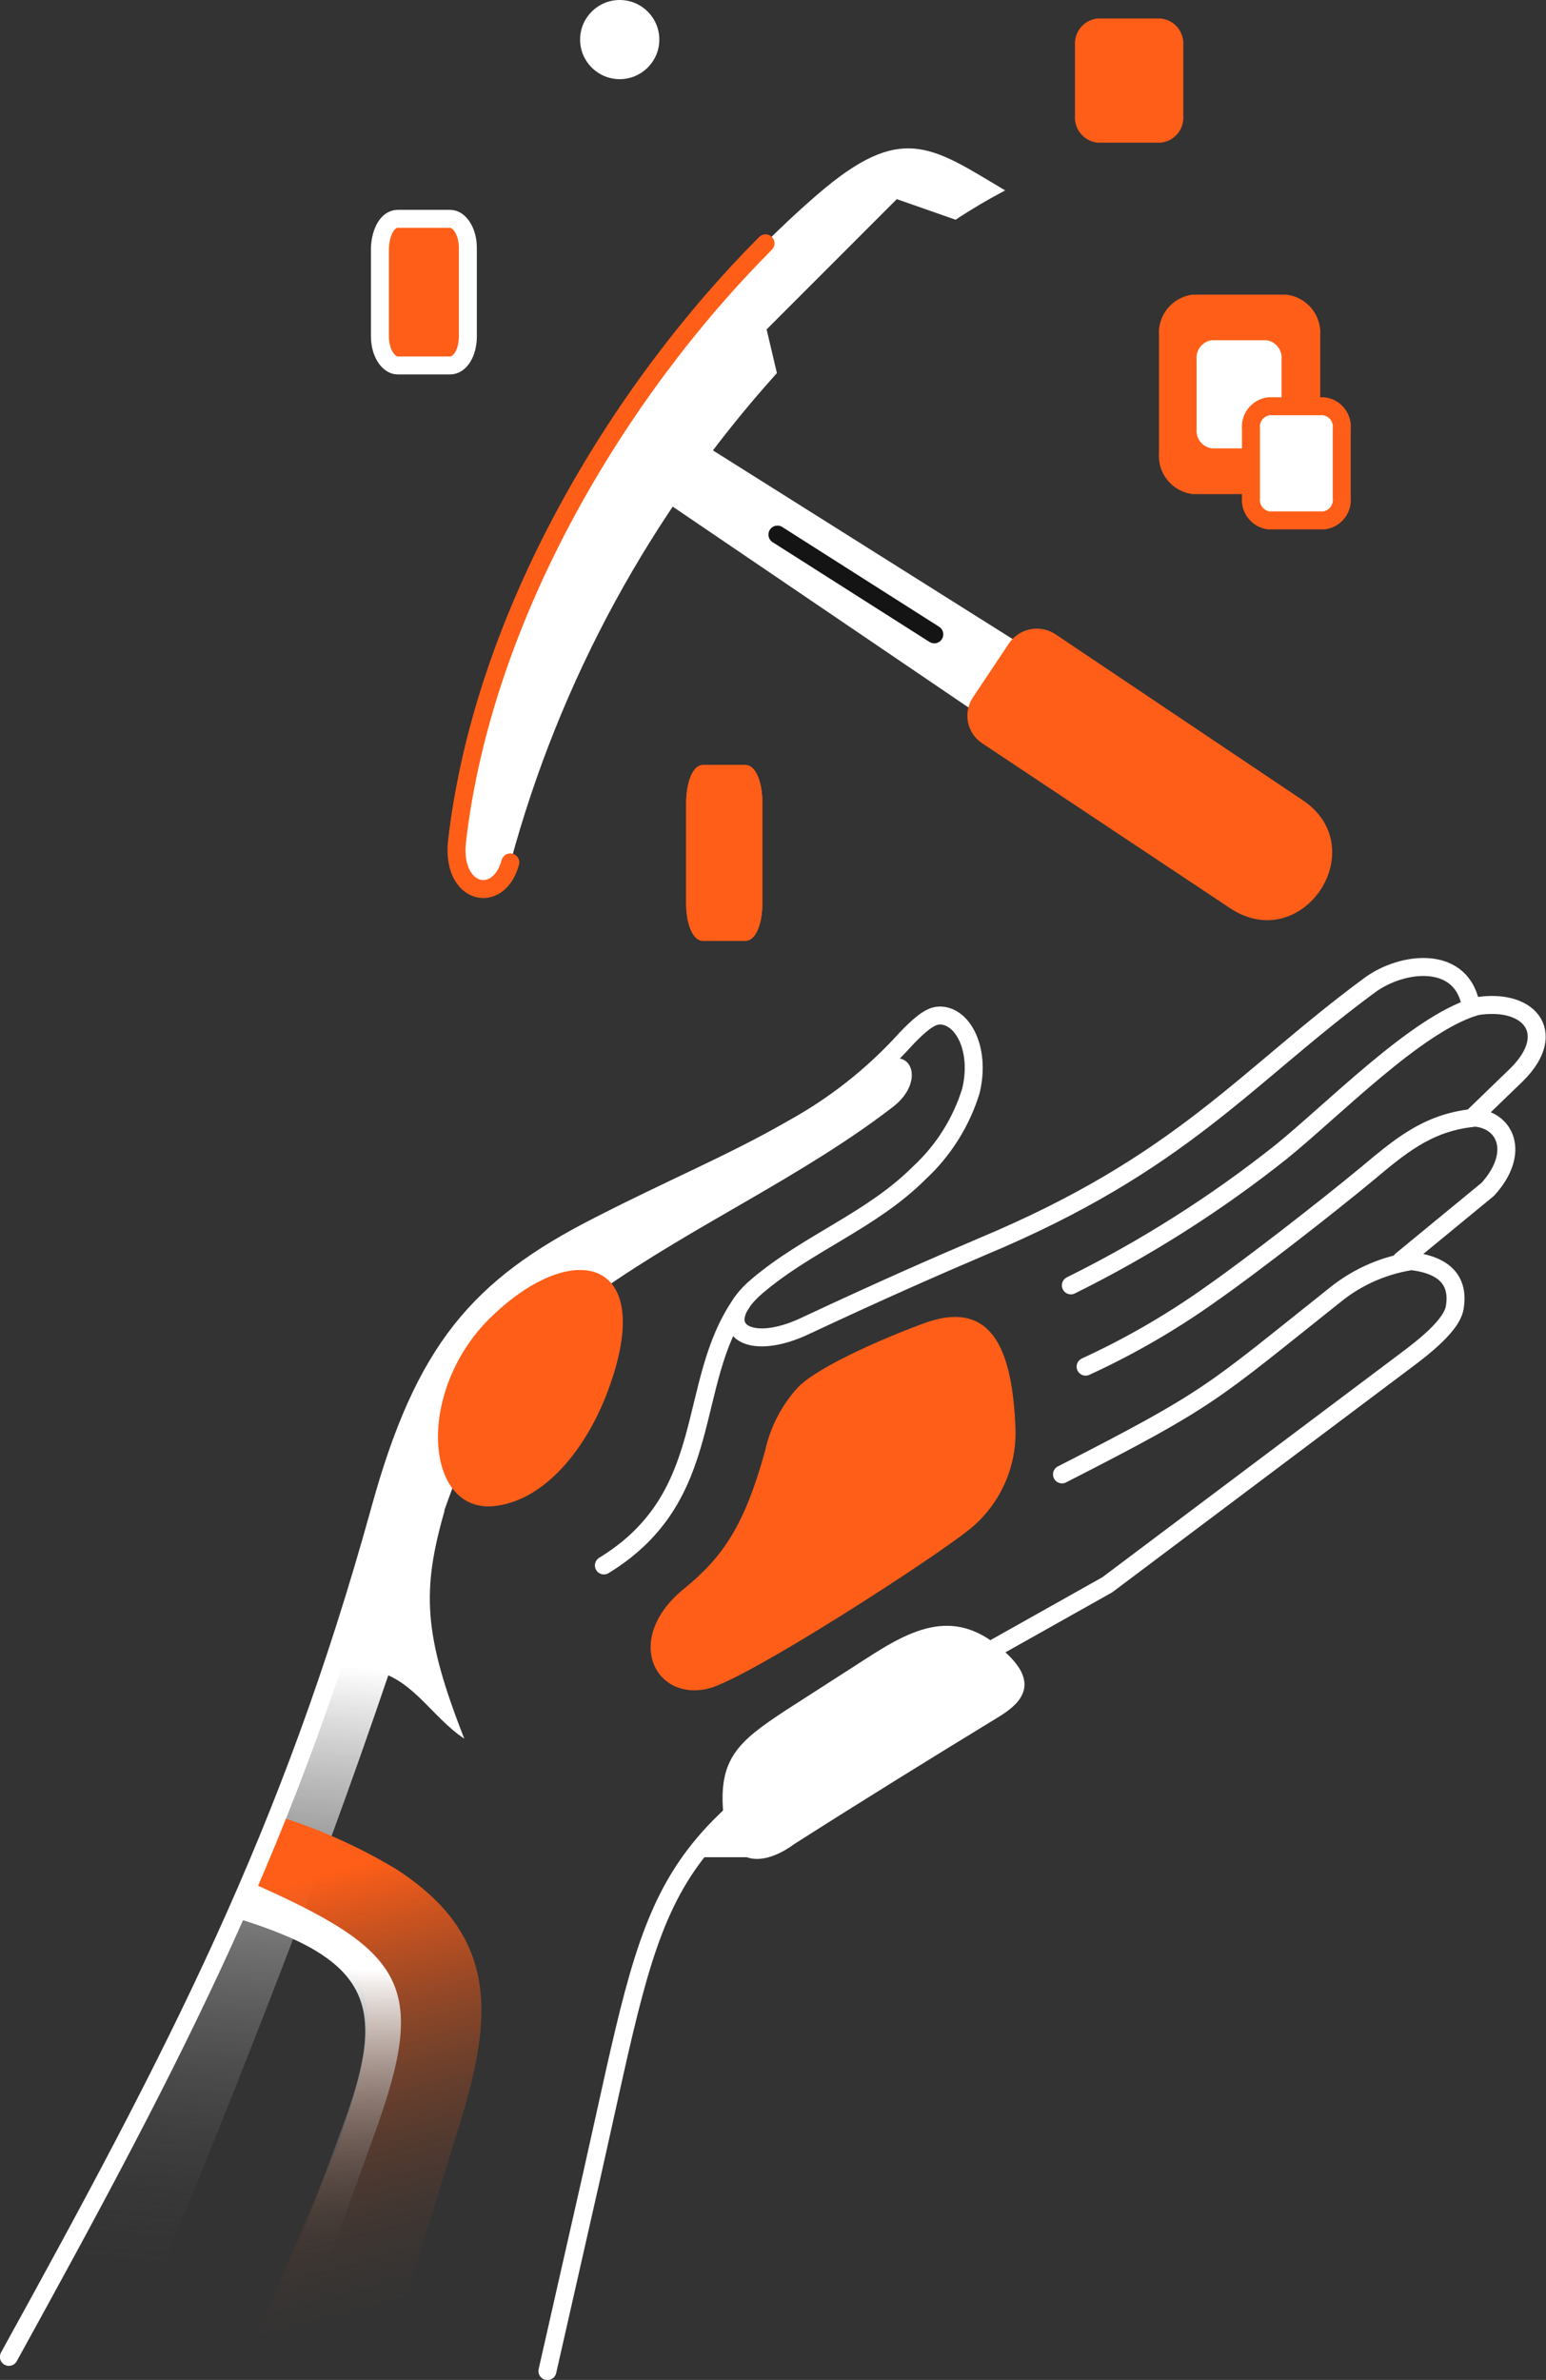 <svg width="258" height="397" viewBox="0 0 258 397" fill="none" xmlns="http://www.w3.org/2000/svg">
<rect x="0" y="0" width="258" height="397" fill="#333333" stroke="none"/>
<g clip-path="url(#clip0_705_21685)">
<path fill-rule="evenodd" clip-rule="evenodd" d="M1.482 393.151L20.838 393.654C37.348 353.478 51.813 317.801 65.063 278.691C69.717 264.953 72.918 255.005 75.942 247.07C81.87 231.971 86.731 224.954 100.129 215.391C115.928 204.288 133.891 196.294 149.038 184.629C154.966 180.04 151.557 173.438 146.311 178.175C142.015 182.123 137.246 185.524 132.112 188.3C122.36 193.926 112.401 198.011 99.981 204.377C79.854 214.651 70.784 225.102 63.433 251.748C48.405 306.195 29.582 342.197 1.482 393.151Z" fill="url(#paint0_linear_705_21685)"/>
<path fill-rule="evenodd" clip-rule="evenodd" d="M40.965 394.217L64.204 394.78L76.712 354.366C82.255 336.395 83.322 322.923 66.16 311.821C59.94 308.078 53.292 305.096 46.359 302.939C44.077 308.86 44.077 308.475 41.557 314.219C64.441 325.795 64.589 335.358 56.023 358.629L40.965 394.217Z" fill="url(#paint1_linear_705_21685)"/>
<path fill-rule="evenodd" clip-rule="evenodd" d="M42.506 394.217L48.642 394.395L62.603 355.669C71.495 331.095 67.612 325.381 41.676 313.952C40.224 317.476 40.698 316.321 39.157 319.874C62.277 326.891 64.589 334.677 57.208 354.662L42.506 394.217Z" fill="url(#paint2_linear_705_21685)"/>
<path d="M1.482 393.151C29.582 342.197 48.405 306.195 63.433 251.807C70.784 225.161 79.854 214.651 99.981 204.436C112.401 198.071 122.36 193.985 132.112 188.36C139.286 184.43 145.749 179.326 151.231 173.26C153.276 171.128 155.085 169.5 156.626 169.411C160.539 169.174 163.74 174.888 162.021 181.994C160.403 187.218 157.439 191.925 153.425 195.643C145.421 203.637 134.869 207.308 126.392 214.503C118.537 221.105 124.346 226.079 134.721 221.016C147.378 215.095 156.389 211.157 163.888 207.959C197.324 193.985 207.728 179.714 228.566 164.348C234.109 160.263 244.187 159.226 245.491 168.02C255.036 166.006 260.312 172.194 253.079 179.3L245.728 186.406C251.301 186.583 253.821 192.327 248.278 198.396L233.872 210.239C241.164 210.565 243.535 213.644 242.764 218.144C242.171 221.579 235.976 225.901 233.279 227.944L184.785 264.361C174.263 270.282 163.71 276.204 153.158 282.125C108.281 307.35 110 313.005 98.795 362.715L91.355 395.52" stroke="white" stroke-width="3" stroke-linecap="round" stroke-linejoin="round"/>
<path d="M246.054 167.96C236.332 170.921 222.667 184.955 213.834 192.12C202.948 200.771 191.174 208.244 178.709 214.414" stroke="white" stroke-width="3" stroke-linecap="round" stroke-linejoin="round"/>
<path d="M245.728 186.494C238.051 187.323 233.457 191.38 227.943 195.969C221.244 201.505 209.062 210.979 202.511 215.568C195.812 220.378 188.665 224.533 181.169 227.974" stroke="white" stroke-width="3" stroke-linecap="round" stroke-linejoin="round"/>
<path d="M236.243 210.269C231.296 210.896 226.623 212.896 222.756 216.042C202.007 232.533 202.333 233.125 177.227 245.945" stroke="white" stroke-width="3" stroke-linecap="round" stroke-linejoin="round"/>
<path d="M123.753 217.345C114.268 230.846 119.752 249.528 100.781 261.134" stroke="white" stroke-width="3" stroke-miterlimit="10" stroke-linecap="round"/>
<path fill-rule="evenodd" clip-rule="evenodd" d="M74.222 251.896C70.369 265.279 70.636 272.621 77.483 290.03C72.029 286.448 68.739 279.727 61.951 278.602L65.063 261.459L74.222 251.896Z" fill="white"/>
<path fill-rule="evenodd" clip-rule="evenodd" d="M121.234 302.761C120.315 293.612 123.516 290.918 131.282 285.796L145.095 276.914C153.425 271.526 160.153 268.654 168.157 276.677C172.573 281.148 169.965 283.842 166.111 286.151C154.759 293.079 143.554 300.007 132.261 307.202C128.437 310.044 122.123 312.087 121.234 302.761Z" fill="white" stroke="white" stroke-miterlimit="10"/>
<path fill-rule="evenodd" clip-rule="evenodd" d="M121.412 304.064L124.909 309.304H116.076L121.412 304.064Z" fill="white" stroke="white" stroke-linecap="round" stroke-linejoin="round"/>
<path fill-rule="evenodd" clip-rule="evenodd" d="M85.19 143.86C93.387 113.541 108.619 85.577 129.652 62.234L127.933 54.951L149.66 33.219L159.472 36.654C162.143 34.886 164.904 33.255 167.741 31.768C155.322 24.337 150.401 20.399 136.44 32.42C108.547 56.49 81.01 98.236 76.179 140.367C75.29 149.101 83.204 151.055 85.19 143.86Z" fill="white"/>
<path fill-rule="evenodd" clip-rule="evenodd" d="M105.05 79.613L105.702 73.337L111.185 70.228L219.021 138.087L216.472 145.755L210.425 151.144L105.05 79.613Z" fill="white"/>
<path fill-rule="evenodd" clip-rule="evenodd" d="M162.851 116.503L168.779 107.621C169.522 106.521 170.663 105.753 171.963 105.476C173.262 105.2 174.618 105.439 175.745 106.141L217.006 133.824C228.536 141.344 217.184 158.664 205.653 151.144L164.155 123.55C163.599 123.178 163.124 122.7 162.756 122.142C162.389 121.584 162.137 120.958 162.015 120.301C161.894 119.645 161.905 118.97 162.048 118.318C162.192 117.666 162.465 117.049 162.851 116.503Z" fill="#FF5E18" stroke="#FF5E18" stroke-miterlimit="10"/>
<path d="M103.419 13.205C107.07 13.205 110.029 10.249 110.029 6.602C110.029 2.956 107.07 0 103.419 0C99.769 0 96.809 2.956 96.809 6.602C96.809 10.249 99.769 13.205 103.419 13.205Z" fill="white"/>
<path d="M127.755 40.591C103.093 65.313 80.595 102.766 76.268 140.367C75.29 149.249 83.204 151.055 85.16 143.86" stroke="#FF5E18" stroke-width="3" stroke-linecap="round" stroke-linejoin="round"/>
<path d="M155.914 105.815L129.741 89.176" stroke="#141414" stroke-width="3" stroke-miterlimit="10" stroke-linecap="round"/>
<path fill-rule="evenodd" clip-rule="evenodd" d="M66.368 36.505H75.112C76.712 36.505 78.076 38.667 78.076 41.331V56.135C78.076 58.8 76.801 60.961 75.112 60.961H66.368C64.796 60.961 63.403 58.8 63.403 56.135V41.331C63.522 38.667 64.678 36.505 66.368 36.505Z" fill="#FF5E18" stroke="white" stroke-width="3" stroke-miterlimit="10"/>
<path fill-rule="evenodd" clip-rule="evenodd" d="M199.043 49.651H214.664C216.179 49.844 217.561 50.614 218.522 51.8C219.483 52.986 219.949 54.496 219.822 56.016V75.557C219.949 77.077 219.483 78.588 218.522 79.774C217.561 80.96 216.179 81.729 214.664 81.922H199.043C197.533 81.722 196.158 80.95 195.204 79.765C194.249 78.579 193.788 77.073 193.915 75.557V56.016C193.788 54.501 194.249 52.994 195.204 51.809C196.158 50.624 197.533 49.851 199.043 49.651V49.651Z" fill="#FF5E18" stroke="#FF5E18" stroke-miterlimit="10"/>
<path fill-rule="evenodd" clip-rule="evenodd" d="M202.155 56.253H211.403C212.287 56.379 213.088 56.84 213.64 57.54C214.192 58.24 214.453 59.126 214.368 60.013V71.531C214.453 72.418 214.192 73.304 213.64 74.004C213.088 74.704 212.287 75.165 211.403 75.291H202.155C201.272 75.165 200.471 74.704 199.919 74.004C199.367 73.304 199.106 72.418 199.191 71.531V60.013C199.106 59.126 199.367 58.24 199.919 57.54C200.471 56.84 201.272 56.379 202.155 56.253Z" fill="white" stroke="#FF5E18" stroke-miterlimit="10"/>
<path fill-rule="evenodd" clip-rule="evenodd" d="M211.73 67.77H220.948C221.835 67.889 222.64 68.348 223.194 69.05C223.747 69.752 224.005 70.642 223.912 71.531V83.048C224.005 83.936 223.747 84.826 223.194 85.528C222.64 86.23 221.835 86.689 220.948 86.808H211.73C210.843 86.689 210.037 86.23 209.484 85.528C208.93 84.826 208.673 83.936 208.765 83.048V71.531C208.673 70.642 208.93 69.752 209.484 69.05C210.037 68.348 210.843 67.889 211.73 67.77Z" fill="white" stroke="#FF5E18" stroke-width="3" stroke-miterlimit="10"/>
<path fill-rule="evenodd" clip-rule="evenodd" d="M117.292 128.109H124.406C125.68 128.109 126.718 130.626 126.718 133.735V150.818C126.718 153.927 125.68 156.443 124.406 156.443H117.292C116.047 156.443 115.009 153.927 115.009 150.818V133.735C115.069 130.626 116.047 128.109 117.292 128.109Z" fill="#FF5E18" stroke="#FF5E18" stroke-miterlimit="10"/>
<path fill-rule="evenodd" clip-rule="evenodd" d="M117.292 128.109H124.406C125.68 128.109 126.718 130.626 126.718 133.735V150.818C126.718 153.927 125.68 156.443 124.406 156.443H117.292C116.047 156.443 115.009 153.927 115.009 150.818V133.735C115.069 130.626 116.047 128.109 117.292 128.109Z" fill="#FF5E18" stroke="#FF5E18" stroke-miterlimit="10"/>
<path fill-rule="evenodd" clip-rule="evenodd" d="M183.244 3.582H193.619C194.584 3.665 195.477 4.126 196.104 4.863C196.732 5.6 197.042 6.555 196.968 7.52V19.363C197.042 20.328 196.732 21.283 196.104 22.02C195.477 22.757 194.584 23.218 193.619 23.301H183.244C182.282 23.21 181.393 22.748 180.767 22.012C180.142 21.277 179.828 20.326 179.895 19.363V7.52C179.828 6.557 180.142 5.606 180.767 4.871C181.393 4.135 182.282 3.673 183.244 3.582V3.582Z" fill="#FF5E18" stroke="#FF5E18" stroke-miterlimit="10"/>
<path fill-rule="evenodd" clip-rule="evenodd" d="M101.048 233.037C97.609 241.682 91.148 249.942 83.056 251.156C70.873 253.11 69.154 232.208 81.84 219.802C95.89 206.094 110.207 209.854 101.048 233.037Z" fill="#FF5E18"/>
<path fill-rule="evenodd" clip-rule="evenodd" d="M154.492 220.631C165.933 216.634 168.957 225.842 169.461 238.188C169.589 241.381 168.976 244.561 167.67 247.478C166.364 250.395 164.4 252.971 161.932 255.005C156.003 259.831 125.147 279.816 118.299 281.651C109.199 283.931 103.894 273.243 114.268 264.923C120.73 259.624 124.257 254.383 127.696 241.978C128.548 238.044 130.43 234.407 133.15 231.438C136.914 227.559 149.69 222.348 154.492 220.631Z" fill="#FF5E18"/>
</g>
<defs>
<linearGradient id="paint0_linear_705_21685" x1="59.502" y1="278" x2="50.502" y2="383.5" gradientUnits="userSpaceOnUse">
<stop stop-color="white"/>
<stop offset="1" stop-color="#343434" stop-opacity="0"/>
</linearGradient>
<linearGradient id="paint1_linear_705_21685" x1="56" y1="312" x2="75.5" y2="387.5" gradientUnits="userSpaceOnUse">
<stop stop-color="#FF5E18"/>
<stop offset="1" stop-color="#343434" stop-opacity="0"/>
</linearGradient>
<linearGradient id="paint2_linear_705_21685" x1="53" y1="328.5" x2="52.989" y2="378.5" gradientUnits="userSpaceOnUse">
<stop stop-color="white"/>
<stop offset="1" stop-color="#343434" stop-opacity="0"/>
</linearGradient>
<clipPath id="clip0_705_21685">
<rect width="258" height="397" fill="white"/>
</clipPath>
</defs>
</svg>
